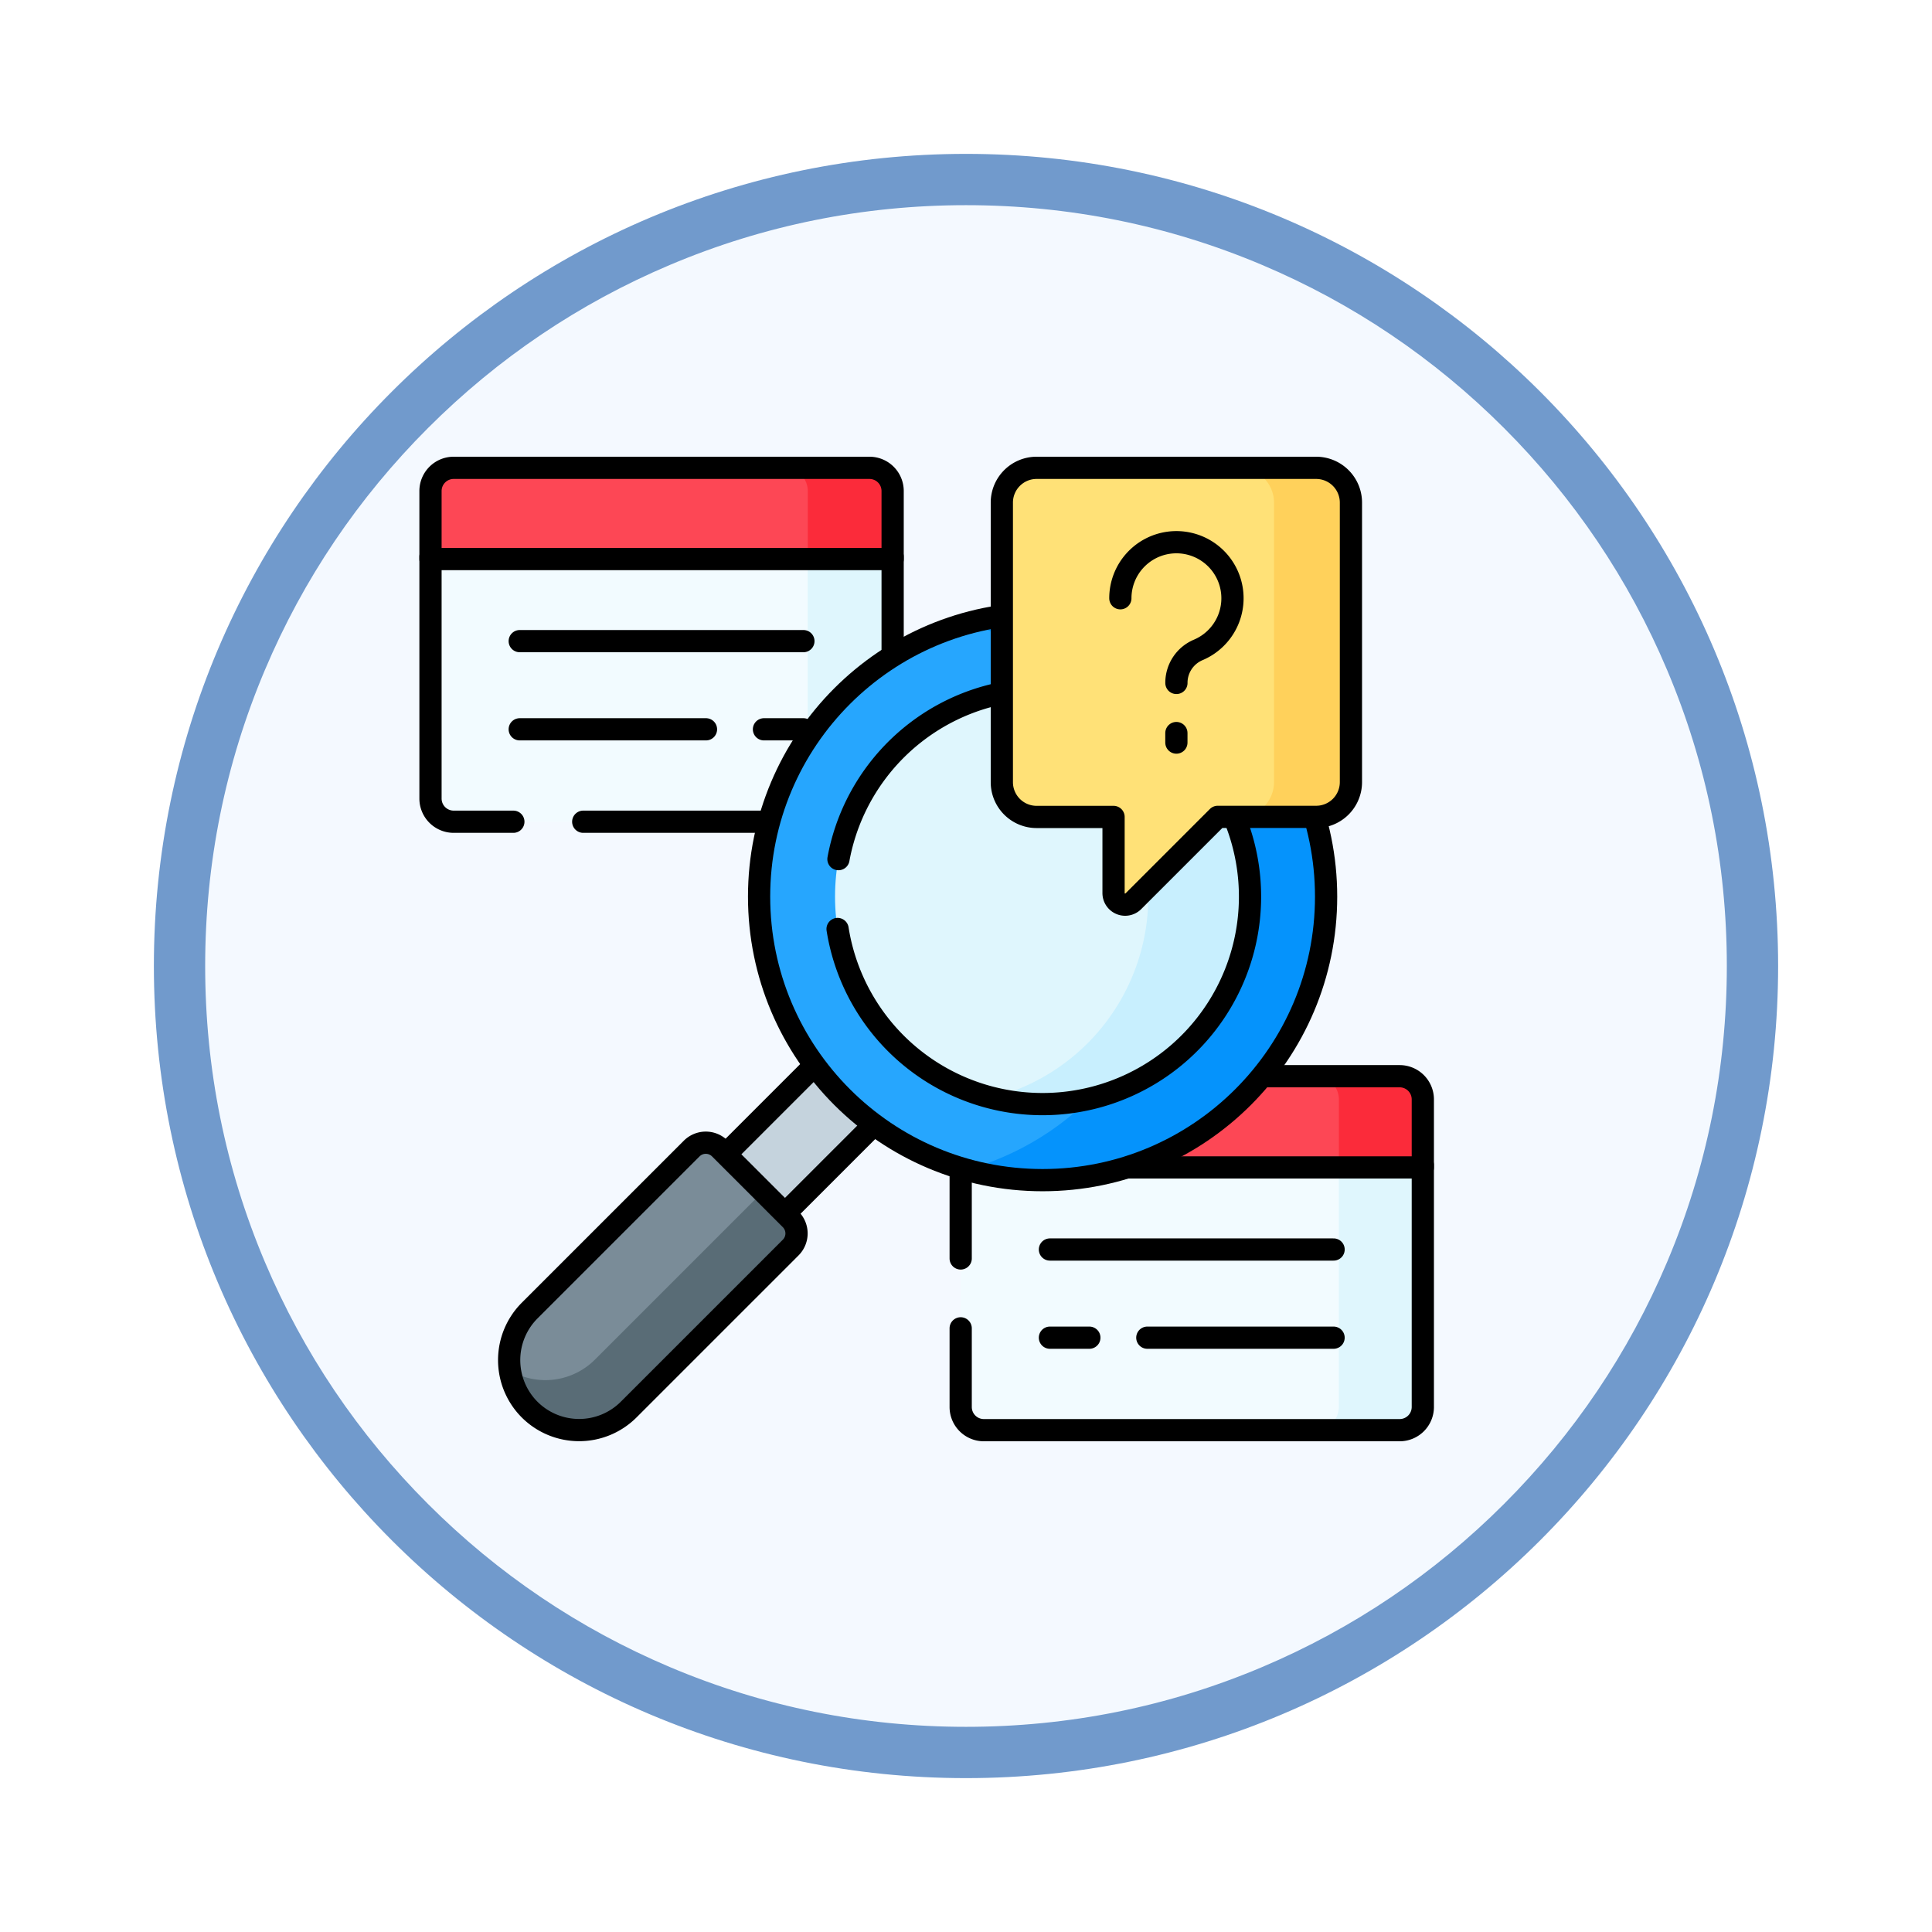 <svg xmlns="http://www.w3.org/2000/svg" xmlns:xlink="http://www.w3.org/1999/xlink" width="113" height="113" viewBox="0 0 113 113">
  <defs>
    <filter id="Path_982547" x="0" y="0" width="113" height="113" filterUnits="userSpaceOnUse">
      <feOffset dy="3" input="SourceAlpha"/>
      <feGaussianBlur stdDeviation="3" result="blur"/>
      <feFlood flood-opacity="0.161"/>
      <feComposite operator="in" in2="blur"/>
      <feComposite in="SourceGraphic"/>
    </filter>
  </defs>
  <g id="Group_1175414" data-name="Group 1175414" transform="translate(-272.301 -8920.061)">
    <g id="Group_1175116" data-name="Group 1175116" transform="translate(0.301 7915.008)">
      <g id="Group_1174859" data-name="Group 1174859" transform="translate(281 1011.053)">
        <g id="Group_1167343" data-name="Group 1167343" transform="translate(0)">
          <g id="Group_1166777" data-name="Group 1166777" transform="translate(0)">
            <g id="Group_1164305" data-name="Group 1164305">
              <g id="Group_1163948" data-name="Group 1163948">
                <g id="Group_1158168" data-name="Group 1158168">
                  <g id="Group_1152576" data-name="Group 1152576">
                    <g id="Group_1148633" data-name="Group 1148633">
                      <g id="Group_1148525" data-name="Group 1148525">
                        <g transform="matrix(1, 0, 0, 1, -9, -6)" filter="url(#Path_982547)">
                          <g id="Path_982547-2" data-name="Path 982547" transform="translate(9 6)" fill="#f4f9ff">
                            <path d="M 47.5 93.5 C 41.289 93.5 35.265 92.284 29.595 89.886 C 24.118 87.569 19.198 84.252 14.973 80.027 C 10.748 75.802 7.431 70.882 5.114 65.405 C 2.716 59.735 1.5 53.711 1.5 47.5 C 1.5 41.289 2.716 35.265 5.114 29.595 C 7.431 24.118 10.748 19.198 14.973 14.973 C 19.198 10.748 24.118 7.431 29.595 5.114 C 35.265 2.716 41.289 1.5 47.5 1.5 C 53.711 1.5 59.735 2.716 65.405 5.114 C 70.882 7.431 75.802 10.748 80.027 14.973 C 84.252 19.198 87.569 24.118 89.886 29.595 C 92.284 35.265 93.5 41.289 93.5 47.5 C 93.5 53.711 92.284 59.735 89.886 65.405 C 87.569 70.882 84.252 75.802 80.027 80.027 C 75.802 84.252 70.882 87.569 65.405 89.886 C 59.735 92.284 53.711 93.5 47.5 93.5 Z" stroke="none"/>
                            <path d="M 47.5 3 C 41.491 3 35.664 4.176 30.18 6.496 C 24.881 8.737 20.122 11.946 16.034 16.034 C 11.946 20.122 8.737 24.881 6.496 30.18 C 4.176 35.664 3 41.491 3 47.5 C 3 53.509 4.176 59.336 6.496 64.82 C 8.737 70.119 11.946 74.878 16.034 78.966 C 20.122 83.054 24.881 86.263 30.18 88.504 C 35.664 90.824 41.491 92 47.5 92 C 53.509 92 59.336 90.824 64.82 88.504 C 70.119 86.263 74.878 83.054 78.966 78.966 C 83.054 74.878 86.263 70.119 88.504 64.82 C 90.824 59.336 92 53.509 92 47.5 C 92 41.491 90.824 35.664 88.504 30.18 C 86.263 24.881 83.054 20.122 78.966 16.034 C 74.878 11.946 70.119 8.737 64.82 6.496 C 59.336 4.176 53.509 3 47.5 3 M 47.5 0 C 73.734 0 95 21.266 95 47.5 C 95 73.734 73.734 95 47.5 95 C 21.266 95 0 73.734 0 47.5 C 0 21.266 21.266 0 47.5 0 Z" stroke="none" fill="#719acc"/>
                          </g>
                        </g>
                      </g>
                    </g>
                  </g>
                </g>
              </g>
            </g>
          </g>
        </g>
      </g>
    </g>
    <g id="search_7928577" transform="translate(289.98 8932.396)">
      <g id="Group_1175407" data-name="Group 1175407" transform="translate(7.5 15.028)">
        <path id="Path_1036062" data-name="Path 1036062" d="M7.5,59.55V73.694A1.356,1.356,0,0,0,8.856,75.05H33.174a1.356,1.356,0,0,0,1.356-1.356V59.55Z" transform="translate(-7.5 -54.351)" fill="#f2fbff"/>
        <path id="Path_1036063" data-name="Path 1036063" d="M186.2,59.549V73.693a1.356,1.356,0,0,1-1.356,1.356h4.963a1.356,1.356,0,0,0,1.356-1.356V59.549Z" transform="translate(-164.136 -54.35)" fill="#dff6fd"/>
        <path id="Path_1036064" data-name="Path 1036064" d="M16.434,75.049h16.74a1.356,1.356,0,0,0,1.356-1.356V59.549H7.5V73.693a1.356,1.356,0,0,0,1.356,1.356h3.49" transform="translate(-7.5 -54.35)" fill="none" stroke="#000" stroke-linecap="round" stroke-linejoin="round" stroke-miterlimit="10" stroke-width="1.3"/>
        <line id="Line_870" data-name="Line 870" x1="10.894" transform="translate(5.219 15.293)" fill="none" stroke="#000" stroke-linecap="round" stroke-linejoin="round" stroke-miterlimit="10" stroke-width="1.3"/>
        <line id="Line_871" data-name="Line 871" x1="2.307" transform="translate(19.504 15.293)" fill="none" stroke="#000" stroke-linecap="round" stroke-linejoin="round" stroke-miterlimit="10" stroke-width="1.3"/>
        <line id="Line_872" data-name="Line 872" x2="16.592" transform="translate(5.219 10.136)" fill="none" stroke="#000" stroke-linecap="round" stroke-linejoin="round" stroke-miterlimit="10" stroke-width="1.3"/>
        <path id="Path_1036065" data-name="Path 1036065" d="M34.53,20.363H7.5V16.384a1.356,1.356,0,0,1,1.356-1.356H33.174a1.356,1.356,0,0,1,1.356,1.356v3.979Z" transform="translate(-7.5 -15.028)" fill="#fd4755"/>
        <path id="Path_1036066" data-name="Path 1036066" d="M189.809,15.028h-4.963a1.356,1.356,0,0,1,1.356,1.356v3.979h4.963V16.384A1.356,1.356,0,0,0,189.809,15.028Z" transform="translate(-164.135 -15.028)" fill="#fb2b3a"/>
        <path id="Path_1036067" data-name="Path 1036067" d="M34.53,20.363H7.5V16.384a1.356,1.356,0,0,1,1.356-1.356H33.174a1.356,1.356,0,0,1,1.356,1.356v3.979Z" transform="translate(-7.5 -15.028)" fill="none" stroke="#000" stroke-linecap="round" stroke-linejoin="round" stroke-miterlimit="10" stroke-width="1.3"/>
      </g>
      <g id="Group_1175409" data-name="Group 1175409" transform="translate(38.51 50.611)">
        <path id="Path_1036068" data-name="Path 1036068" d="M273.041,364.243v14.144a1.356,1.356,0,0,0,1.356,1.356h24.318a1.356,1.356,0,0,0,1.356-1.356V364.243Z" transform="translate(-273.041 -359.044)" fill="#f2fbff"/>
        <path id="Path_1036069" data-name="Path 1036069" d="M452.2,364.243v14.144a1.356,1.356,0,0,1-1.356,1.356h4.91a1.356,1.356,0,0,0,1.356-1.356V364.243Z" transform="translate(-430.083 -359.044)" fill="#dff6fd"/>
        <path id="Path_1036070" data-name="Path 1036070" d="M273.041,373.791v4.6a1.356,1.356,0,0,0,1.356,1.356h24.318a1.356,1.356,0,0,0,1.356-1.356V364.243h-27.03v5.46" transform="translate(-273.041 -359.044)" fill="none" stroke="#000" stroke-linecap="round" stroke-linejoin="round" stroke-miterlimit="10" stroke-width="1.3"/>
        <g id="Group_1175408" data-name="Group 1175408" transform="translate(5.219 15.293)">
          <line id="Line_873" data-name="Line 873" x2="10.894" transform="translate(5.697)" fill="none" stroke="#000" stroke-linecap="round" stroke-linejoin="round" stroke-miterlimit="10" stroke-width="1.3"/>
          <line id="Line_874" data-name="Line 874" x2="2.307" fill="none" stroke="#000" stroke-linecap="round" stroke-linejoin="round" stroke-miterlimit="10" stroke-width="1.3"/>
        </g>
        <line id="Line_875" data-name="Line 875" x2="16.592" transform="translate(5.219 10.136)" fill="none" stroke="#000" stroke-linecap="round" stroke-linejoin="round" stroke-miterlimit="10" stroke-width="1.3"/>
        <path id="Path_1036071" data-name="Path 1036071" d="M300.071,325.057h-27.03v-3.979a1.356,1.356,0,0,1,1.356-1.356h24.318a1.356,1.356,0,0,1,1.356,1.356v3.979Z" transform="translate(-273.041 -319.722)" fill="#fd4755"/>
        <path id="Path_1036072" data-name="Path 1036072" d="M455.756,319.722h-4.91a1.356,1.356,0,0,1,1.356,1.356v3.979h4.91v-3.979A1.356,1.356,0,0,0,455.756,319.722Z" transform="translate(-430.082 -319.722)" fill="#fb2b3a"/>
        <path id="Path_1036073" data-name="Path 1036073" d="M300.071,325.057h-27.03v-3.979a1.356,1.356,0,0,1,1.356-1.356h24.318a1.356,1.356,0,0,1,1.356,1.356v3.979Z" transform="translate(-273.041 -319.722)" fill="none" stroke="#000" stroke-linecap="round" stroke-linejoin="round" stroke-miterlimit="10" stroke-width="1.3"/>
      </g>
      <g id="Group_1175410" data-name="Group 1175410" transform="translate(12.098 23.526)">
        <path id="Path_1036074" data-name="Path 1036074" d="M161.591,315.388a16.518,16.518,0,0,1-1.6-1.863l-5.373,5.373,3.468,3.468L163.453,317A16.7,16.7,0,0,1,161.591,315.388Z" transform="translate(-142.032 -287.164)" fill="#c5d3dd"/>
        <path id="Path_1036075" data-name="Path 1036075" d="M161.591,315.388a16.518,16.518,0,0,1-1.6-1.863l-5.373,5.373,3.468,3.468L163.453,317A16.7,16.7,0,0,1,161.591,315.388Z" transform="translate(-142.032 -287.164)" fill="none" stroke="#000" stroke-linecap="round" stroke-linejoin="round" stroke-miterlimit="10" stroke-width="1.3"/>
        <path id="Path_1036076" data-name="Path 1036076" d="M57.549,353.363l-9.478,9.478a4.1,4.1,0,0,0,0,5.791h0a4.1,4.1,0,0,0,5.791,0l9.478-9.478a1.168,1.168,0,0,0,0-1.652L59.2,353.363A1.168,1.168,0,0,0,57.549,353.363Z" transform="translate(-46.871 -322.047)" fill="#7a8c98"/>
        <path id="Path_1036077" data-name="Path 1036077" d="M63.684,378.547l-1.7-1.7a1.162,1.162,0,0,1-.271.429l-9.478,9.478a4.1,4.1,0,0,1-4.975.633,4.076,4.076,0,0,0,1.154,2.289h0a4.1,4.1,0,0,0,5.791,0l9.478-9.478A1.168,1.168,0,0,0,63.684,378.547Z" transform="translate(-47.216 -343.092)" fill="#596c76"/>
        <path id="Path_1036078" data-name="Path 1036078" d="M57.549,353.363l-9.478,9.478a4.1,4.1,0,0,0,0,5.791h0a4.1,4.1,0,0,0,5.791,0l9.478-9.478a1.168,1.168,0,0,0,0-1.652L59.2,353.363A1.168,1.168,0,0,0,57.549,353.363Z" transform="translate(-46.871 -322.047)" fill="none" stroke="#000" stroke-linecap="round" stroke-linejoin="round" stroke-miterlimit="10" stroke-width="1.3"/>
        <circle id="Ellipse_11645" data-name="Ellipse 11645" cx="16.582" cy="16.582" r="16.582" transform="translate(14.621 0)" fill="#26a6fe"/>
        <path id="Path_1036079" data-name="Path 1036079" d="M292.2,92.662a16.575,16.575,0,0,0-16.165-4.253,16.585,16.585,0,0,1,0,31.956,16.583,16.583,0,0,0,16.165-27.7Z" transform="translate(-249.271 -87.805)" fill="#0593fc"/>
        <circle id="Ellipse_11646" data-name="Ellipse 11646" cx="16.582" cy="16.582" r="16.582" transform="translate(14.621 0)" fill="none" stroke="#000" stroke-linecap="round" stroke-linejoin="round" stroke-miterlimit="10" stroke-width="1.3"/>
        <circle id="Ellipse_11647" data-name="Ellipse 11647" cx="12.139" cy="12.139" r="12.139" transform="translate(19.063 4.443)" fill="#dff6fd"/>
        <path id="Path_1036080" data-name="Path 1036080" d="M300.117,129.4a12.132,12.132,0,0,0-11.561-3.186,12.14,12.14,0,0,1,0,23.538A12.14,12.14,0,0,0,300.117,129.4Z" transform="translate(-260.332 -121.405)" fill="#c8effe"/>
        <path id="Path_1036081" data-name="Path 1036081" d="M211.384,139.875a12.136,12.136,0,1,0,.051-4.087" transform="translate(-192.172 -121.4)" fill="none" stroke="#000" stroke-linecap="round" stroke-linejoin="round" stroke-miterlimit="10" stroke-width="1.3"/>
      </g>
      <g id="Group_1175413" data-name="Group 1175413" transform="translate(40.917 15.028)">
        <path id="Path_1036082" data-name="Path 1036082" d="M312.038,15.028H295.687a2.034,2.034,0,0,0-2.034,2.034V33.413a2.034,2.034,0,0,0,2.034,2.034h4.5V39.9a.678.678,0,0,0,1.157.479l4.936-4.936h5.757a2.034,2.034,0,0,0,2.034-2.034V17.062A2.034,2.034,0,0,0,312.038,15.028Z" transform="translate(-293.653 -15.028)" fill="#ffe177"/>
        <g id="Group_1175411" data-name="Group 1175411" transform="translate(13.889 0)">
          <path id="Path_1036083" data-name="Path 1036083" d="M417.078,15.028h-4.5a2.034,2.034,0,0,1,2.034,2.034V33.413a2.034,2.034,0,0,1-2.034,2.034h4.5a2.034,2.034,0,0,0,2.034-2.034V17.062A2.034,2.034,0,0,0,417.078,15.028Z" transform="translate(-412.582 -15.028)" fill="#ffd15b"/>
        </g>
        <path id="Path_1036084" data-name="Path 1036084" d="M312.038,15.028H295.687a2.034,2.034,0,0,0-2.034,2.034V33.413a2.034,2.034,0,0,0,2.034,2.034h4.5V39.9a.678.678,0,0,0,1.157.479l4.936-4.936h5.757a2.034,2.034,0,0,0,2.034-2.034V17.062A2.034,2.034,0,0,0,312.038,15.028Z" transform="translate(-293.653 -15.028)" fill="none" stroke="#000" stroke-linecap="round" stroke-linejoin="round" stroke-miterlimit="10" stroke-width="1.3"/>
        <g id="Group_1175412" data-name="Group 1175412" transform="translate(6.93 4.349)">
          <path id="Path_1036085" data-name="Path 1036085" d="M353,55.547a3.279,3.279,0,1,1,4.551,3.023,2.086,2.086,0,0,0-1.272,1.924V60.5" transform="translate(-352.998 -52.268)" fill="none" stroke="#000" stroke-linecap="round" stroke-linejoin="round" stroke-miterlimit="10" stroke-width="1.3"/>
          <line id="Line_876" data-name="Line 876" y2="0.558" transform="translate(3.279 11.163)" fill="none" stroke="#000" stroke-linecap="round" stroke-linejoin="round" stroke-miterlimit="10" stroke-width="1.3"/>
        </g>
      </g>
    </g>
  </g>
</svg>
